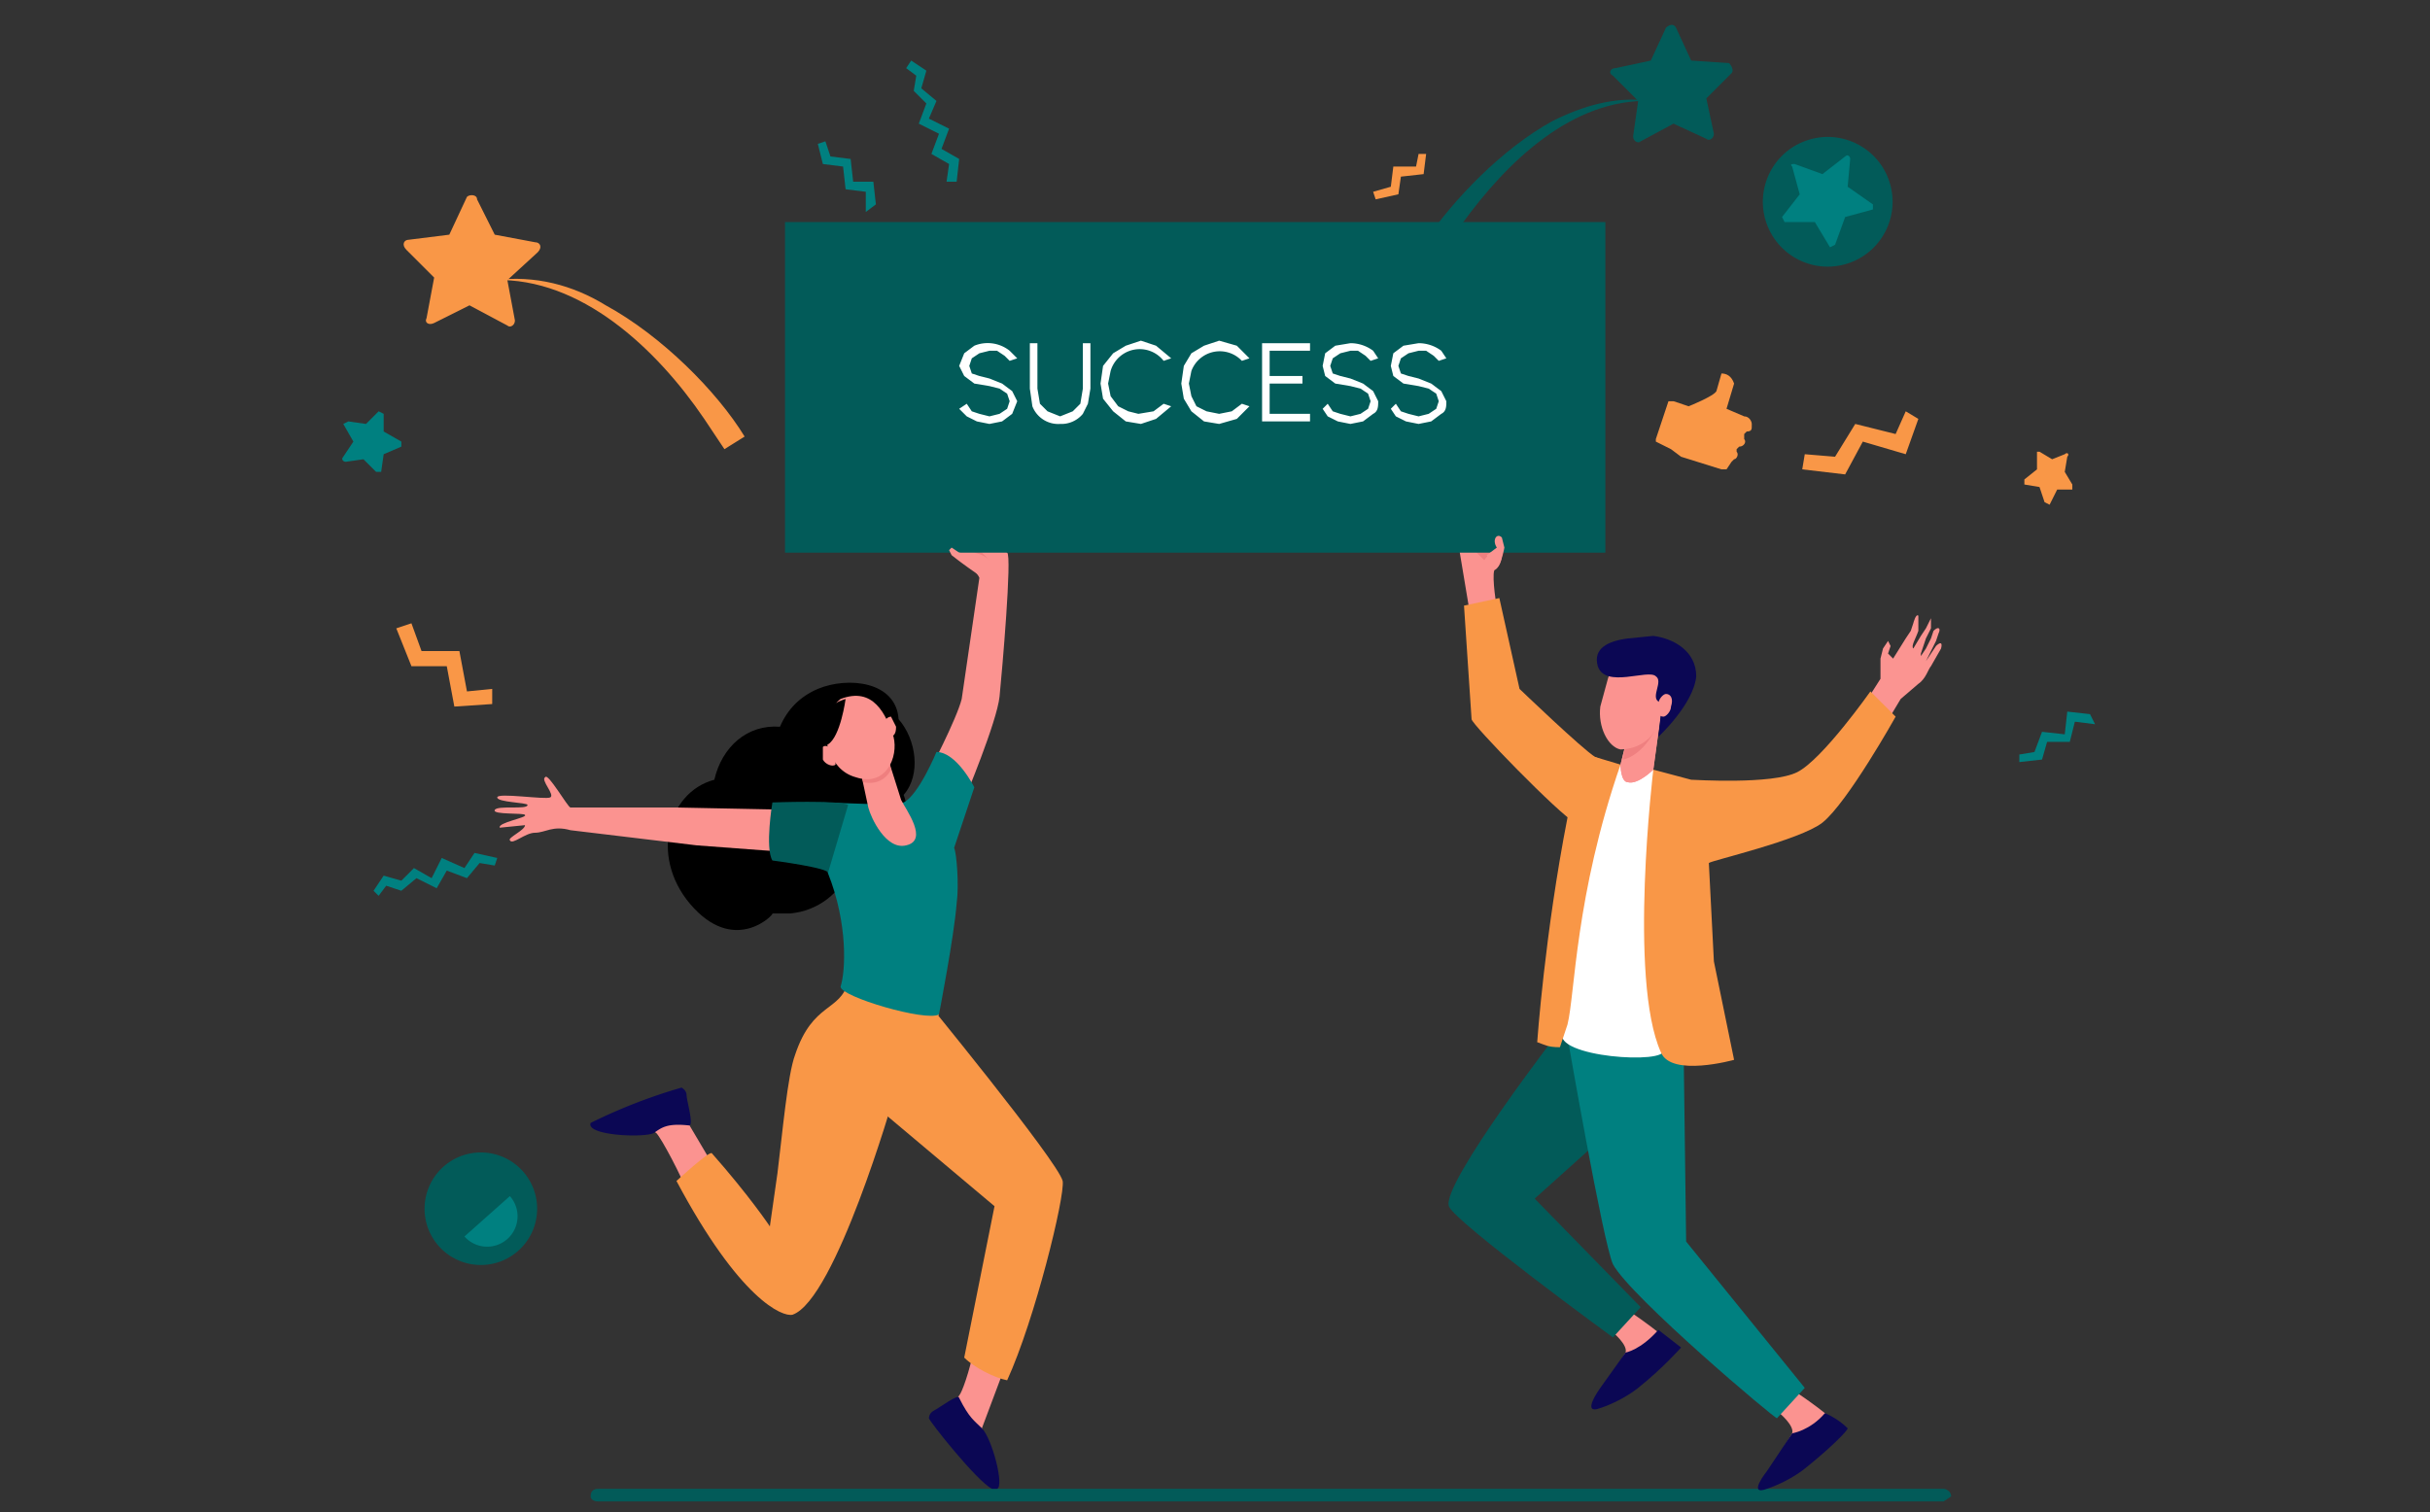 <svg xmlns="http://www.w3.org/2000/svg" xml:space="preserve" id="Layer_1" x="0" y="0" style="enable-background:new 0 0 962.7 599.2" version="1.1" viewBox="0 0 962.7 599.2"><rect x="0" y="0" width="962.7" height="599.2" fill="#333333" stroke="none"/><style>.st0{fill:#025b59}.st1{fill:teal}.st2{fill:#f99747}.st3{fill:#fb9390}.st4{fill:#ef7f7f}.st5{fill:#ef8080}.st6{fill:#0b0754}.st8{fill:#fff}</style><path d="m572 100 7-11c18-25 44-50 75-49-14-2-27 2-39 8-20 11-39 31-50 47l7 5z" class="st0"/><path d="m647 54 2-14-10-10c-2-1-1-3 1-3l14-3 6-13c1-1 3-2 4 0l6 13 15 1c1 1 2 3 1 4l-10 10 3 14c0 2-2 3-3 2l-13-6-13 7c-1 1-3 0-3-2z" class="st0"/><path d="m367 28-2 7 6 5-3 7 8 4-3 8 7 4-1 9h-4l1-7-7-4 3-8-8-4 3-8-5-5 1-6-4-3 2-3z" class="st1"/><path d="M207 464a22 22 0 1 1-33 30 22 22 0 0 1 33-30z" class="st0"/><path d="M184 490a12 12 0 1 0 18-16l-18 16z" class="st1"/><path d="M770 590H237c-2 0-3 1-3 3 0 1 1 2 3 2h533l3-2c0-2-2-3-3-3z" class="st0"/><path d="m755 163-4 9-16-4-8 13-12-1-1 6 17 2 7-13 17 5 5-14zM195 273l-10 1-3-16h-15l-4-11-6 2 6 15h14l3 16 15-1zM663 159l6 2s10-4 11-6l2-7c2 0 4 1 5 4l-3 10 7 3c2 0 3 2 3 3v1c0 1 0 2-2 2l-1 1v2c1 1 0 3-2 3l-1 1v1c1 1 0 3-1 3l-1 1-2 3h-2l-16-5-4-3-6-3v-1l5-15h2zM287 178l-8-12c-19-28-49-56-83-55 16-2 31 2 44 10 22 12 44 34 55 52l-8 5z" class="st2"/><path d="m204 127-3-16 12-11c2-2 1-4-1-4l-16-3-7-14c0-2-3-2-4-1l-7 15-16 2c-2 0-3 2-1 4l11 11-3 16c-1 2 1 3 3 2l14-7 15 8c1 1 3 0 3-2z" class="st2"/><path d="m136 181 4-6-4-7 2-1 7 1 5-5 2 1v7l7 4v2l-7 3-1 7h-2l-5-5-7 1c-1 0-2-1-1-2zM828 283l-9-1-1 9-9-1-3 8-6 1v3l9-1 2-7h9l2-8 8 1zM347 81l-1-9h-8l-1-9-8-1-2-6-3 1 2 8 8 1 1 9 8 1v8zM152 347l7 2 5-5 7 4 4-8 9 4 4-6 9 2-1 3-6-1-5 6-8-3-4 7-8-4-6 5-6-2-3 4-2-2z" class="st1"/><path d="m562 61-1 5h-9l-1 8-7 2 1 3 9-2 1-7 9-1 1-8z" class="st2"/><circle cx="724.1" cy="80" r="25.7" class="st0" transform="rotate(-20 724 80)"/><path d="m742 83-11 3-4 11-2 1-6-10h-12l-1-2 7-9-3-11c-1-1 0-1 1-1l11 4 9-7c1-1 2 0 2 1l-1 11 10 7v2z" class="st1"/><path d="M815 194h6v-2l-3-5 1-6c1-1 0-2-1-1l-5 2-5-3h-1v7l-5 4v2l6 1 2 6 2 1 3-6z" class="st2"/><path d="M368 306s11-21 13-29l7-48c-1-3-10-9-9-11s10-2 12-2 6 1 8 3c2 1-2 47-3 57s-14 41-14 41l-14-11z" class="st3"/><path d="m388 218-2 1h-1s4 0 7 3l-4-4z" class="st4"/><path d="M592 226c2-1 3-4 3-6l1-3-17-3-1 3 4 24h11s-2-12-1-15z" class="st3"/><path d="M593 218s-3 1-5 4l-6-6c0-2 7 2 7 2h4z" class="st5"/><path d="M311 88h325v131H311z" class="st0"/><path d="M646 520s15 10 17 14c4 4-25 13-22 7l3-5c1-3-5-8-5-8l7-8z" class="st3"/><path d="m634 550 10-14s6-1 13-9l9 7s-7 8-17 16c0 0-6 5-15 8-8 3 0-8 0-8z" class="st6"/><path d="m767 256-4 6 4-8 1-3c1-2 0-3-2-1l-1 3-2 4-2 3v-1l2-6 2-4v-4l-2 4-2 3-3 5c-1-1 1-4 2-7v-6c-1-1-2 3-2 3l-1 3-2 3-5 8-2-2 1-3-1-2-2 3-1 4v8l-7 11v1l9 6 6-10 7-6c3-2 4-6 5-7l4-7c1-4-2-1-2-1z" style="fill:#fb9491"/><path d="m669 410-2 12-59 53 42 43-11 12s-63-46-65-52c-3-9 45-71 45-71l50 3z" class="st0"/><path d="M712 552s15 10 17 14c4 4-25 13-22 7l3-5c1-3-5-8-5-8l7-8z" class="st3"/><path d="m700 583 10-15s7-1 13-8c0 0 5 2 9 6 0 1-7 8-17 16 0 0-6 5-15 8-8 3 0-7 0-7z" class="st6"/><path d="m667 415 1 77 47 58-11 12c0 1-58-48-65-61-4-9-18-90-18-90l46 4z" class="st1"/><path d="M619 409c5-10 5-88 23-106l13 2 2 64c1 18 0 37 2 47 2 6-44 3-40-7z" class="st8"/><path d="M638 307s-8 22-14 19-41-39-41-41l-3-45 14-3 8 36s25 24 30 27c6 2 6 7 6 7z" class="st2"/><path d="M618 415c-5 0-6-1-9-2 0 0 3-43 12-89 3-18 4-25 11-24l10 3c-18 52-18 91-21 103l-3 9z" class="st2"/><path d="m644 295-2 8s0 7 3 7c4 1 10-5 10-5l3-22-14 12z" class="st3"/><path d="m644 295-2 8s0 7 3 7c4 1 10-5 10-5l3-22-14 12z" class="st3"/><path d="m658 283-14 12-1 6c5-1 12-7 15-18z" class="st5"/><path d="M644 263c-3 0-6 2-7 6l-3 11c-1 8 3 16 8 17 4 0 14-2 16-14 1-6 2-12-2-16-3-2-8-4-12-4z" class="st3"/><path d="M657 292s14-13 15-24c0-10-9-15-17-16l-10 1c-8 1-14 4-12 11 3 9 20 1 23 4 3 2-2 8 1 10s1 1 1 5l-1 9z" class="st6"/><path d="M662 280c0 2-2 4-3 4-2 0-3-2-2-5 0-2 2-4 3-4 2 0 3 2 2 5zM595 213c-2-2-4 1-2 4l-4 3s3 7 4 5c2-2 3-8 3-8l-1-4z" class="st3"/><path d="m751 284-10-10s-19 27-29 32-41 3-42 3l-15-4s-10 83 3 112c4 10 29 3 29 3l-8-39-2-39c1-1 36-9 45-16 10-8 29-42 29-42z" class="st2"/><path d="m386 223-1-3-5-1-3-2-1 1 1 2a169 169 0 0 0 11 8l2-3-4-2z" class="st3"/><path d="M275 360c17 18 32 2 31 2h7c11-1 20-8 24-18 15-2 26-16 21-29 7-8 5-22-2-30-1-15-20-17-32-12-7 3-12 8-15 15-13-1-23 8-26 21-19 5-26 32-8 51z"/><path d="M386 534c-2 10-5 18-6 19l-2 3c1 12 9 19 16 24l-5-14 9-24c-5-1-7-4-12-8z" class="st3"/><path d="m364 393-41 28s20 13 27 20l44 37-12 60c4 4 12 8 17 9 11-24 23-73 22-79-2-8-57-75-57-75z" class="st2"/><path d="M260 449c2 2 10 17 13 25 4-2 7-6 12-8l-13-22c-1-8-3-9-3-9s-26 9-27 11c-2 3 13-1 18 3z" class="st3"/><path d="M273 446c2 0-1-10-1-12s-2-3-2-3a215 215 0 0 0-36 14c-2 5 21 6 25 4 3-2 5-4 14-3z" class="st6"/><path d="M372 402s-35-14-36-13c-3 12-14 8-21 29-3 8-5 31-7 47l-3 21s-8-12-23-29c-1-1-14 11-14 11 25 47 42 54 46 53 17-6 40-86 40-86l18-33z" class="st2"/><path d="m318 321-50-1h-42c-1 0-9-14-10-12-2 1 4 7 2 8s-21-2-21 0 12 2 12 3c0 2-12 0-13 2s12 1 12 2c1 1-11 3-10 5l10-1c0 2-7 5-6 6 1 2 6-3 10-3s7-3 14-1l50 6 40 3 2-17z" class="st3"/><path d="M379 358c1-7 0-20-1-22l8-24s-7-14-15-14c0 0-7 17-13 20l-3 1-29-1 2 28c8 20 7 39 5 45 0 4 34 14 39 11 0 0 6-31 7-44z" class="st1"/><path d="M336 319c-3-2-30-1-30-1s-3 18 0 23c0 0 23 3 22 5l8-27z" class="st0"/><path d="m341 306 3 14c1 4 7 17 15 15 9-2 0-14-2-18l-6-19-10 8z" class="st3"/><path d="m353 305-2-7-10 8 1 4c5 1 9-1 11-5z" class="st4"/><path d="M333 277s-4 3-6 8c-1 6 1 20 12 23 12 4 17-8 15-16-3-9-8-20-21-15z" class="st3"/><path d="M355 288c0 3-1 4-3 4l-2-4c0-3 2-4 3-4l2 4z" class="st3"/><path d="M380 554c0-2-8 4-10 5s-2 3-2 3c0 1 19 25 25 28h2c3-1-2-20-6-24-3-3-5-4-9-12z" class="st6"/><path d="M335 277s-2 15-7 18-3 10-3 10-5-16-1-21 11-7 11-7z"/><path d="M331 298v5c-1 1-4 0-5-2v-5c1-1 3 0 5 2z" class="st3"/><path d="m392 168-5-1-4-2-3-3 3-2 2 3 3 1 4 1 4-1 3-2 1-3-1-3-3-2-4-1-6-1-4-3-2-4 2-5 4-3a14 14 0 0 1 14 2l3 3-3 1-2-2-3-2h-3l-4 1-3 2-1 3 1 3 3 1 4 1 5 2 4 3 2 4-2 5-4 3-5 1zM420 168a11 11 0 0 1-11-7l-1-7v-18h3v18l1 6 3 3 5 2 5-2 3-3 1-6v-18h3v18l-1 6-2 4a11 11 0 0 1-9 4zM452 168l-6-1-5-4-4-5-1-6 1-7 4-5 5-3 6-2 6 2 6 5-3 1a12 12 0 0 0-21 4l-1 5 1 5 3 4 4 2 4 1 6-1 4-3 3 1-6 5-6 2zM483 168l-6-1-5-4-3-5-1-6 1-7 3-5 5-3 6-2 7 2 5 5-3 1a12 12 0 0 0-20 4l-1 5 1 5 2 4 4 2 5 1 5-1 4-3 3 1-5 5-7 2zM500 167v-31h19v3h-16v10h13v3h-13v12h16v3h-19zM535 168l-5-1-4-2-2-3 2-2 2 3 3 1 4 1 4-1 3-2 1-3-1-3-3-2-4-1-6-1-4-3-1-4 1-5 4-3 6-1a15 15 0 0 1 9 3l2 3-3 1-2-2-3-2h-3l-4 1-3 2-1 3 1 3 3 1 4 1 5 2 4 3 2 4c0 2 0 4-2 5l-4 3-5 1zM562 168l-5-1-4-2-2-3 2-2 2 3 3 1 4 1 4-1 3-2 1-3-1-3-3-2-4-1-6-1-4-3-1-4 1-5 4-3 6-1a15 15 0 0 1 9 3l2 3-3 1-2-2-3-2h-3l-4 1-3 2-1 3 1 3 3 1 4 1 5 2 4 3 2 4c0 2 0 4-2 5l-4 3-5 1z" class="st8"/></svg>